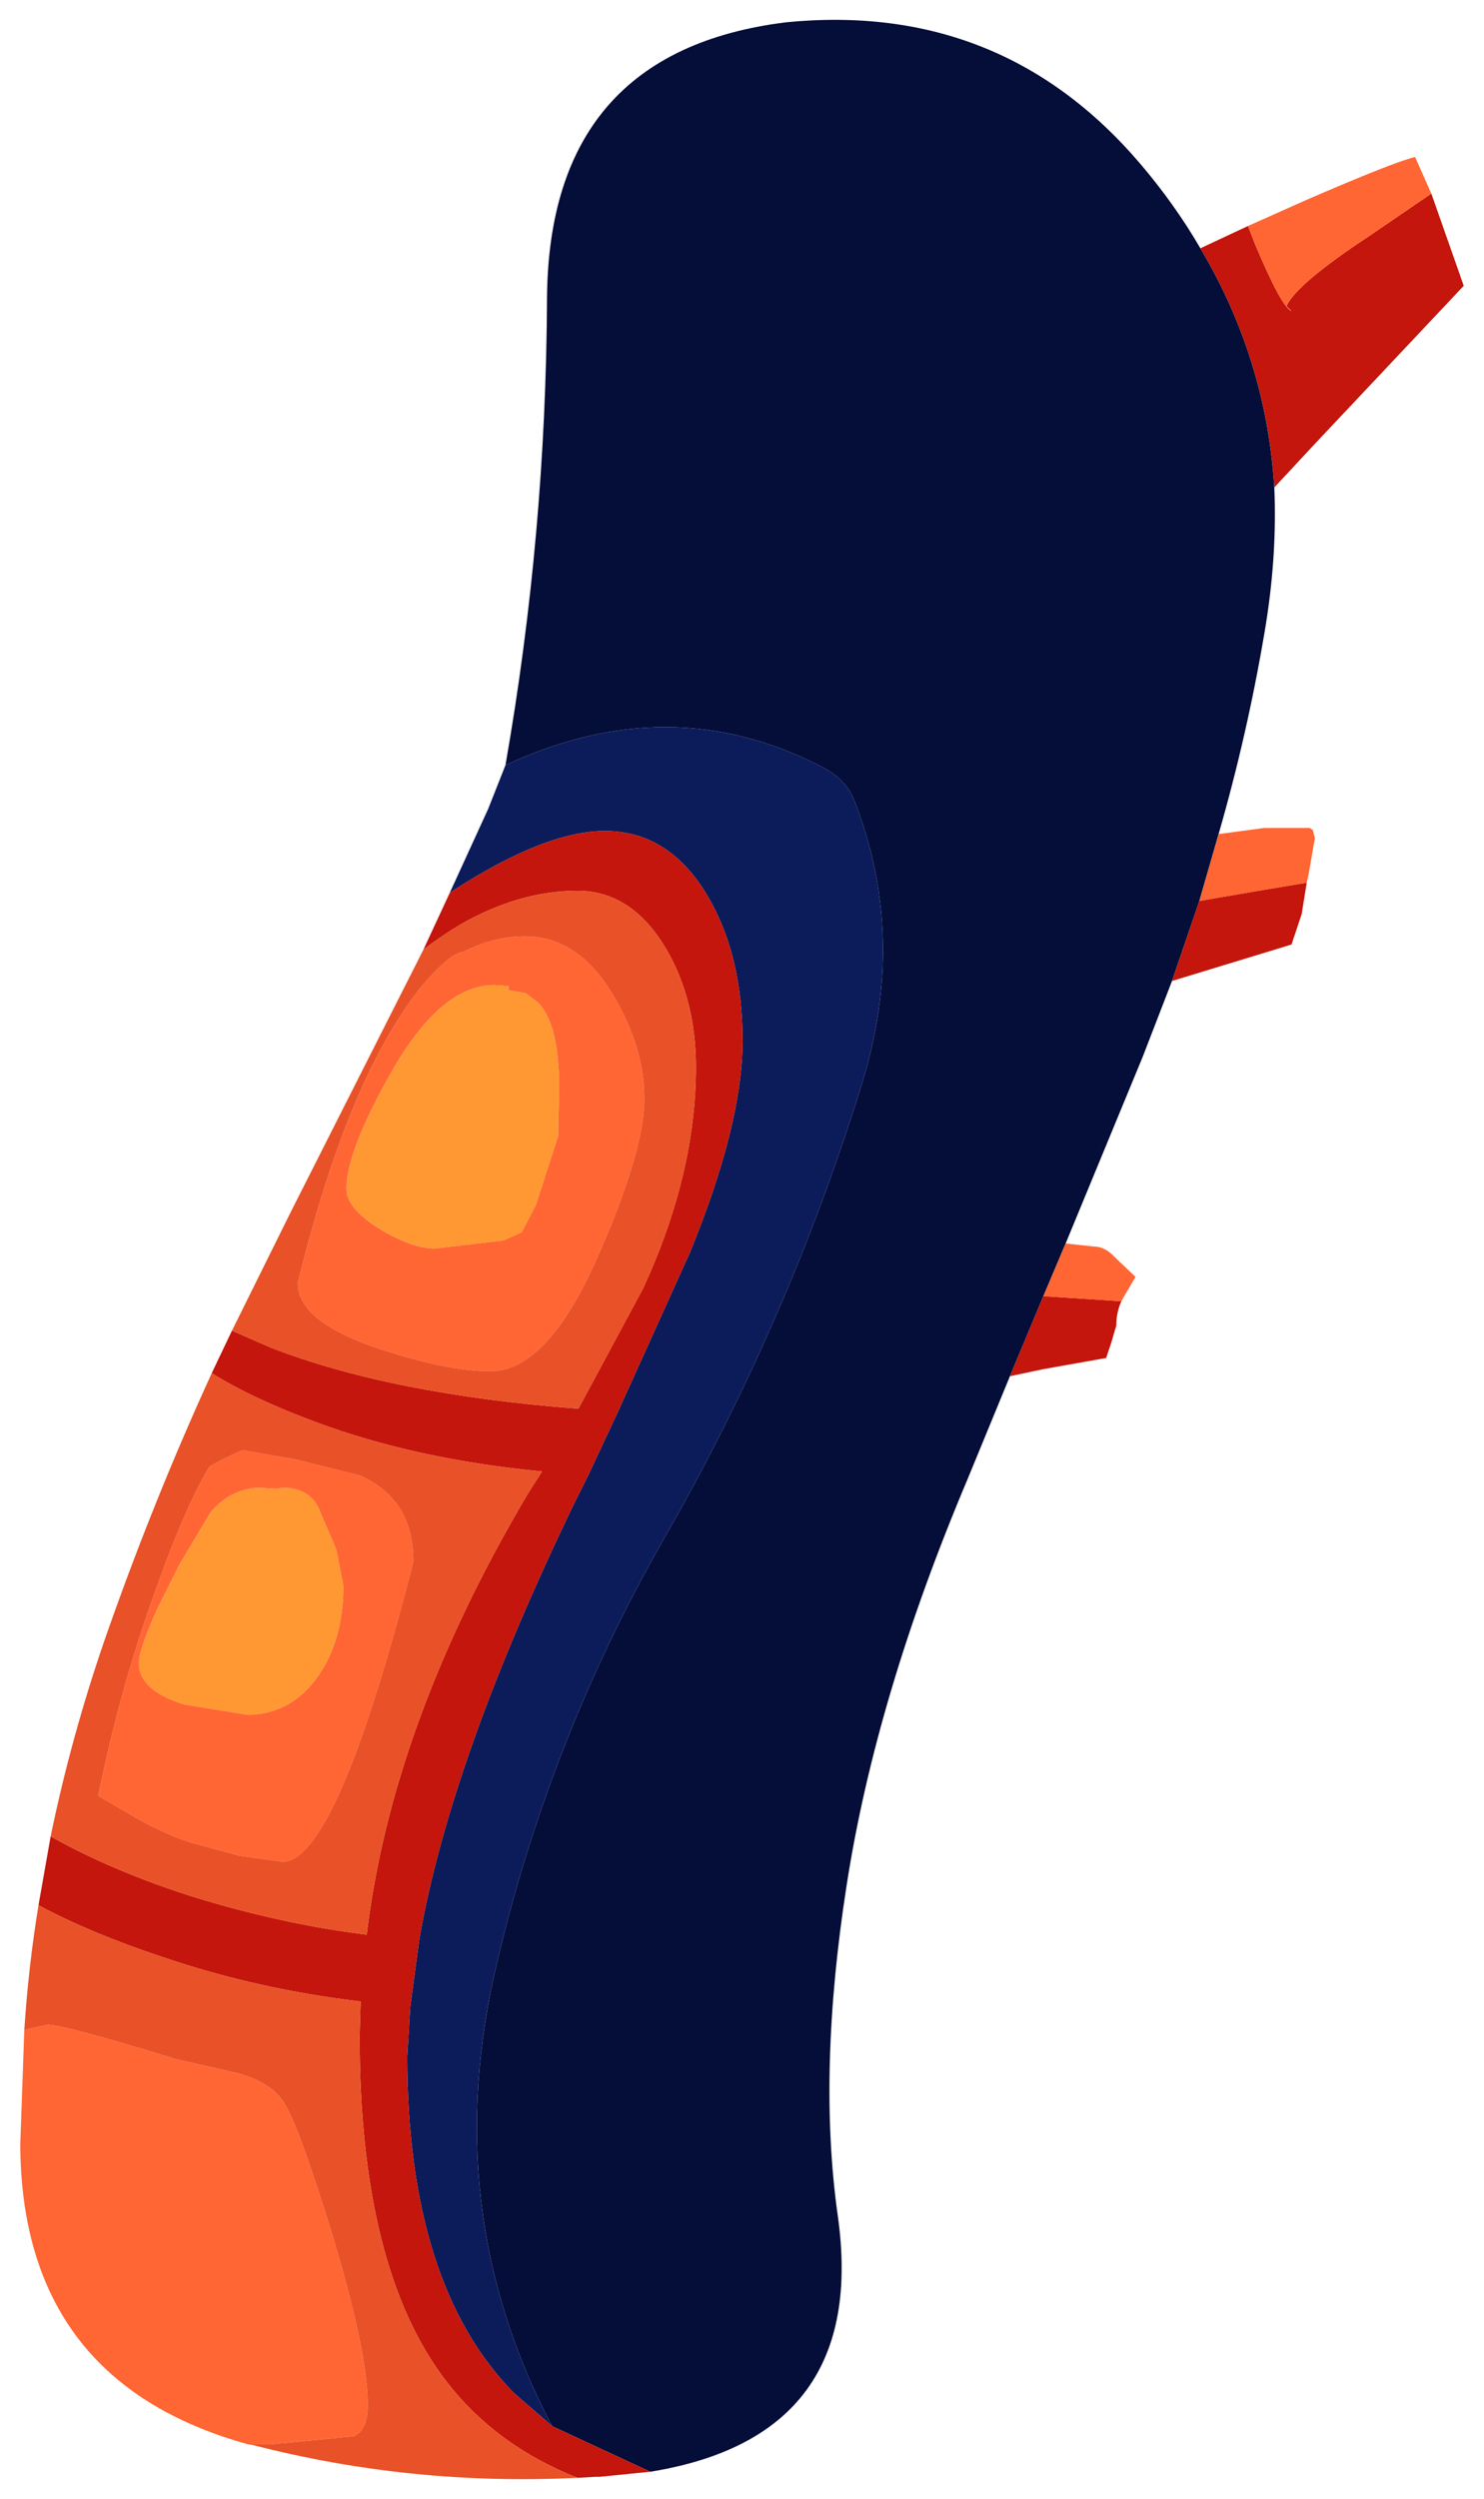 <?xml version="1.0" encoding="UTF-8" standalone="no"?>
<svg xmlns:xlink="http://www.w3.org/1999/xlink" height="123.3px" width="73.25px" xmlns="http://www.w3.org/2000/svg">
  <g transform="matrix(1.0, 0.0, 0.0, 1.0, 1, 1)">
    <path d="M61.9 23.05 Q62.05 26.55 61.4 30.3 60.55 35.3 59.15 40.15 L58.2 43.45 56.85 47.4 55.4 51.15 51.6 60.35 50.5 62.95 48.85 66.9 46.75 72.0 Q42.25 82.65 40.8 91.95 39.35 101.2 40.35 108.3 41.9 119.2 31.1 120.95 L26.25 118.7 Q20.6 108.0 23.55 95.75 26.15 84.75 31.75 74.95 37.9 64.25 41.55 52.45 43.8 45.15 41.15 38.45 40.75 37.45 39.6 36.85 32.1 32.95 23.95 36.75 25.95 25.35 26.0 13.7 26.1 1.55 37.8 0.1 48.45 -0.95 55.3 7.1 57.0 9.1 58.25 11.25 61.5 16.7 61.9 23.05" fill="#050e38" fill-rule="evenodd" stroke="none"/>
    <path d="M21.2 43.05 L23.1 38.9 23.95 36.75 Q32.1 32.95 39.6 36.85 40.75 37.45 41.15 38.45 43.8 45.15 41.55 52.45 37.9 64.25 31.75 74.95 26.15 84.75 23.55 95.75 20.6 108.0 26.25 118.7 L24.35 117.05 Q19.1 111.7 19.1 100.45 L19.25 98.0 19.7 94.65 Q21.25 85.75 27.4 73.05 L28.05 71.75 29.5 68.65 33.05 60.8 Q35.65 54.45 35.65 50.35 35.65 46.15 33.95 43.25 32.05 40.0 28.85 40.0 26.1 40.0 21.9 42.6 L21.2 43.05" fill="#0c1c5b" fill-rule="evenodd" stroke="none"/>
    <path d="M69.65 8.55 L71.25 13.1 63.9 20.9 61.9 23.05 Q61.5 16.7 58.25 11.25 L60.6 10.15 60.95 11.05 Q62.25 14.15 62.75 14.35 L62.5 14.1 Q63.0 13.0 66.65 10.6 L69.65 8.55 M63.5 42.55 L63.25 44.1 62.75 45.6 56.85 47.4 58.2 43.45 61.4 42.9 63.5 42.55 M54.35 63.2 Q54.1 63.75 54.1 64.4 L53.85 65.25 53.6 66.0 50.5 66.55 48.85 66.9 50.5 62.95 54.35 63.2 M31.1 120.95 L28.6 121.2 28.4 121.2 27.5 121.25 Q23.45 119.65 21.0 116.45 16.75 110.9 16.75 99.45 L16.8 97.75 Q11.7 97.15 7.0 95.55 3.4 94.35 0.9 93.0 L1.5 89.6 Q4.6 91.35 8.75 92.65 13.05 93.95 17.1 94.45 18.35 84.0 25.05 72.7 L25.75 71.6 Q19.5 71.0 14.55 69.15 11.45 68.0 9.45 66.75 L10.45 64.65 12.4 65.5 Q18.35 67.8 27.55 68.5 L30.75 62.55 Q33.35 56.9 33.35 51.65 33.35 48.35 31.9 45.85 30.2 42.95 27.5 42.95 24.65 42.95 21.75 44.6 20.9 45.1 19.9 45.85 L21.2 43.05 21.9 42.6 Q26.1 40.0 28.85 40.0 32.05 40.0 33.95 43.25 35.65 46.15 35.65 50.35 35.65 54.45 33.05 60.8 L29.5 68.65 28.05 71.75 27.4 73.05 Q21.25 85.75 19.7 94.65 L19.25 98.0 19.1 100.45 Q19.1 111.7 24.35 117.05 L26.25 118.7 31.1 120.95" fill="#c4160c" fill-rule="evenodd" stroke="none"/>
    <path d="M24.1 47.65 L24.1 47.85 24.95 48.0 25.6 48.5 Q26.6 49.6 26.6 52.65 L26.55 55.05 25.45 58.45 24.75 59.8 23.85 60.2 20.45 60.6 Q19.4 60.6 17.85 59.7 16.1 58.65 16.1 57.65 16.1 55.85 18.2 52.1 20.7 47.6 23.4 47.6 L24.1 47.65 M11.7 72.4 L12.65 72.45 12.95 72.4 Q14.4 72.4 14.85 73.7 L15.6 75.45 15.95 77.25 Q15.95 79.9 14.7 81.7 13.35 83.6 11.2 83.6 L8.1 83.1 Q5.85 82.4 5.85 81.05 5.85 80.4 6.75 78.4 L7.85 76.2 9.4 73.6 Q10.35 72.5 11.7 72.4" fill="#ff9833" fill-rule="evenodd" stroke="none"/>
    <path d="M60.6 10.15 L63.4 8.9 Q67.9 6.95 68.85 6.75 L69.65 8.55 66.65 10.6 Q63.0 13.0 62.5 14.1 L62.75 14.35 Q62.25 14.15 60.95 11.05 L60.6 10.15 M59.15 40.15 L61.4 39.85 63.65 39.85 63.8 39.95 63.9 40.35 63.6 42.1 63.5 42.55 61.4 42.9 58.2 43.45 59.15 40.15 M51.6 60.35 L53.0 60.5 Q53.55 60.5 54.05 61.05 L55.05 62.0 54.55 62.85 54.35 63.2 50.5 62.95 51.6 60.35 M11.3 119.6 L11.25 119.6 Q0.05 116.5 0.0 104.8 L0.2 99.15 1.35 98.9 Q2.15 98.9 7.7 100.6 L10.55 101.25 Q12.25 101.65 12.95 102.65 13.65 103.6 15.35 109.1 17.15 115.05 17.15 117.65 17.15 118.9 16.45 119.2 L12.3 119.6 11.3 119.6 M21.05 46.4 Q21.45 46.05 21.9 45.95 23.4 45.2 24.9 45.2 27.6 45.2 29.35 48.25 30.8 50.75 30.8 53.2 30.8 55.7 28.65 60.65 26.1 66.65 23.2 66.65 21.15 66.65 17.9 65.6 13.7 64.25 13.7 62.3 15.75 53.95 18.5 49.55 19.7 47.55 21.05 46.4 M24.1 47.65 L23.4 47.6 Q20.7 47.6 18.2 52.1 16.1 55.85 16.1 57.65 16.1 58.65 17.85 59.7 19.4 60.6 20.45 60.6 L23.85 60.2 24.75 59.8 25.45 58.45 26.55 55.05 26.6 52.65 Q26.6 49.6 25.6 48.5 L24.95 48.0 24.1 47.85 24.1 47.65 M9.35 71.35 L10.1 70.95 10.95 70.55 13.55 71.0 16.75 71.8 Q19.4 72.95 19.4 76.05 15.6 90.85 12.95 90.85 L10.8 90.55 8.6 89.95 Q7.75 89.75 6.0 88.85 L3.85 87.6 Q5.0 81.95 6.85 77.0 8.15 73.35 9.35 71.35 M11.7 72.4 Q10.35 72.5 9.4 73.6 L7.85 76.2 6.75 78.4 Q5.85 80.4 5.85 81.05 5.85 82.4 8.1 83.1 L11.2 83.6 Q13.35 83.6 14.7 81.7 15.95 79.9 15.95 77.25 L15.6 75.45 14.85 73.7 Q14.4 72.4 12.95 72.4 L12.65 72.45 11.7 72.4" fill="#ff6633" fill-rule="evenodd" stroke="none"/>
    <path d="M27.5 121.25 Q19.35 121.65 11.55 119.65 L11.3 119.6 12.3 119.6 16.45 119.2 Q17.15 118.9 17.15 117.65 17.15 115.05 15.35 109.1 13.65 103.6 12.95 102.65 12.25 101.65 10.55 101.25 L7.7 100.6 Q2.15 98.9 1.35 98.9 L0.2 99.15 Q0.4 96.05 0.9 93.0 3.4 94.35 7.0 95.55 11.7 97.15 16.8 97.75 L16.75 99.45 Q16.75 110.9 21.0 116.45 23.45 119.65 27.5 121.25 M1.5 89.6 Q2.5 84.75 4.15 79.95 6.5 73.2 9.45 66.75 11.45 68.0 14.55 69.15 19.5 71.0 25.75 71.6 L25.05 72.7 Q18.35 84.0 17.1 94.45 13.05 93.95 8.75 92.65 4.6 91.35 1.5 89.6 M10.45 64.65 L13.35 58.8 19.9 45.85 Q20.9 45.1 21.75 44.6 24.65 42.95 27.5 42.95 30.2 42.95 31.9 45.85 33.35 48.35 33.35 51.65 33.35 56.9 30.75 62.55 L27.55 68.5 Q18.35 67.8 12.4 65.5 L10.45 64.65 M21.05 46.4 Q19.7 47.55 18.5 49.55 15.75 53.95 13.7 62.3 13.7 64.25 17.9 65.6 21.15 66.65 23.2 66.65 26.1 66.65 28.65 60.65 30.8 55.7 30.8 53.2 30.8 50.75 29.35 48.25 27.6 45.2 24.9 45.2 23.4 45.2 21.9 45.95 21.45 46.05 21.05 46.4 M9.35 71.35 Q8.15 73.35 6.85 77.0 5.0 81.95 3.85 87.6 L6.0 88.85 Q7.75 89.75 8.6 89.95 L10.8 90.55 12.95 90.85 Q15.6 90.85 19.4 76.05 19.4 72.95 16.75 71.8 L13.55 71.0 10.95 70.55 10.1 70.95 9.35 71.35" fill="#e95228" fill-rule="evenodd" stroke="none"/>
  </g>
</svg>